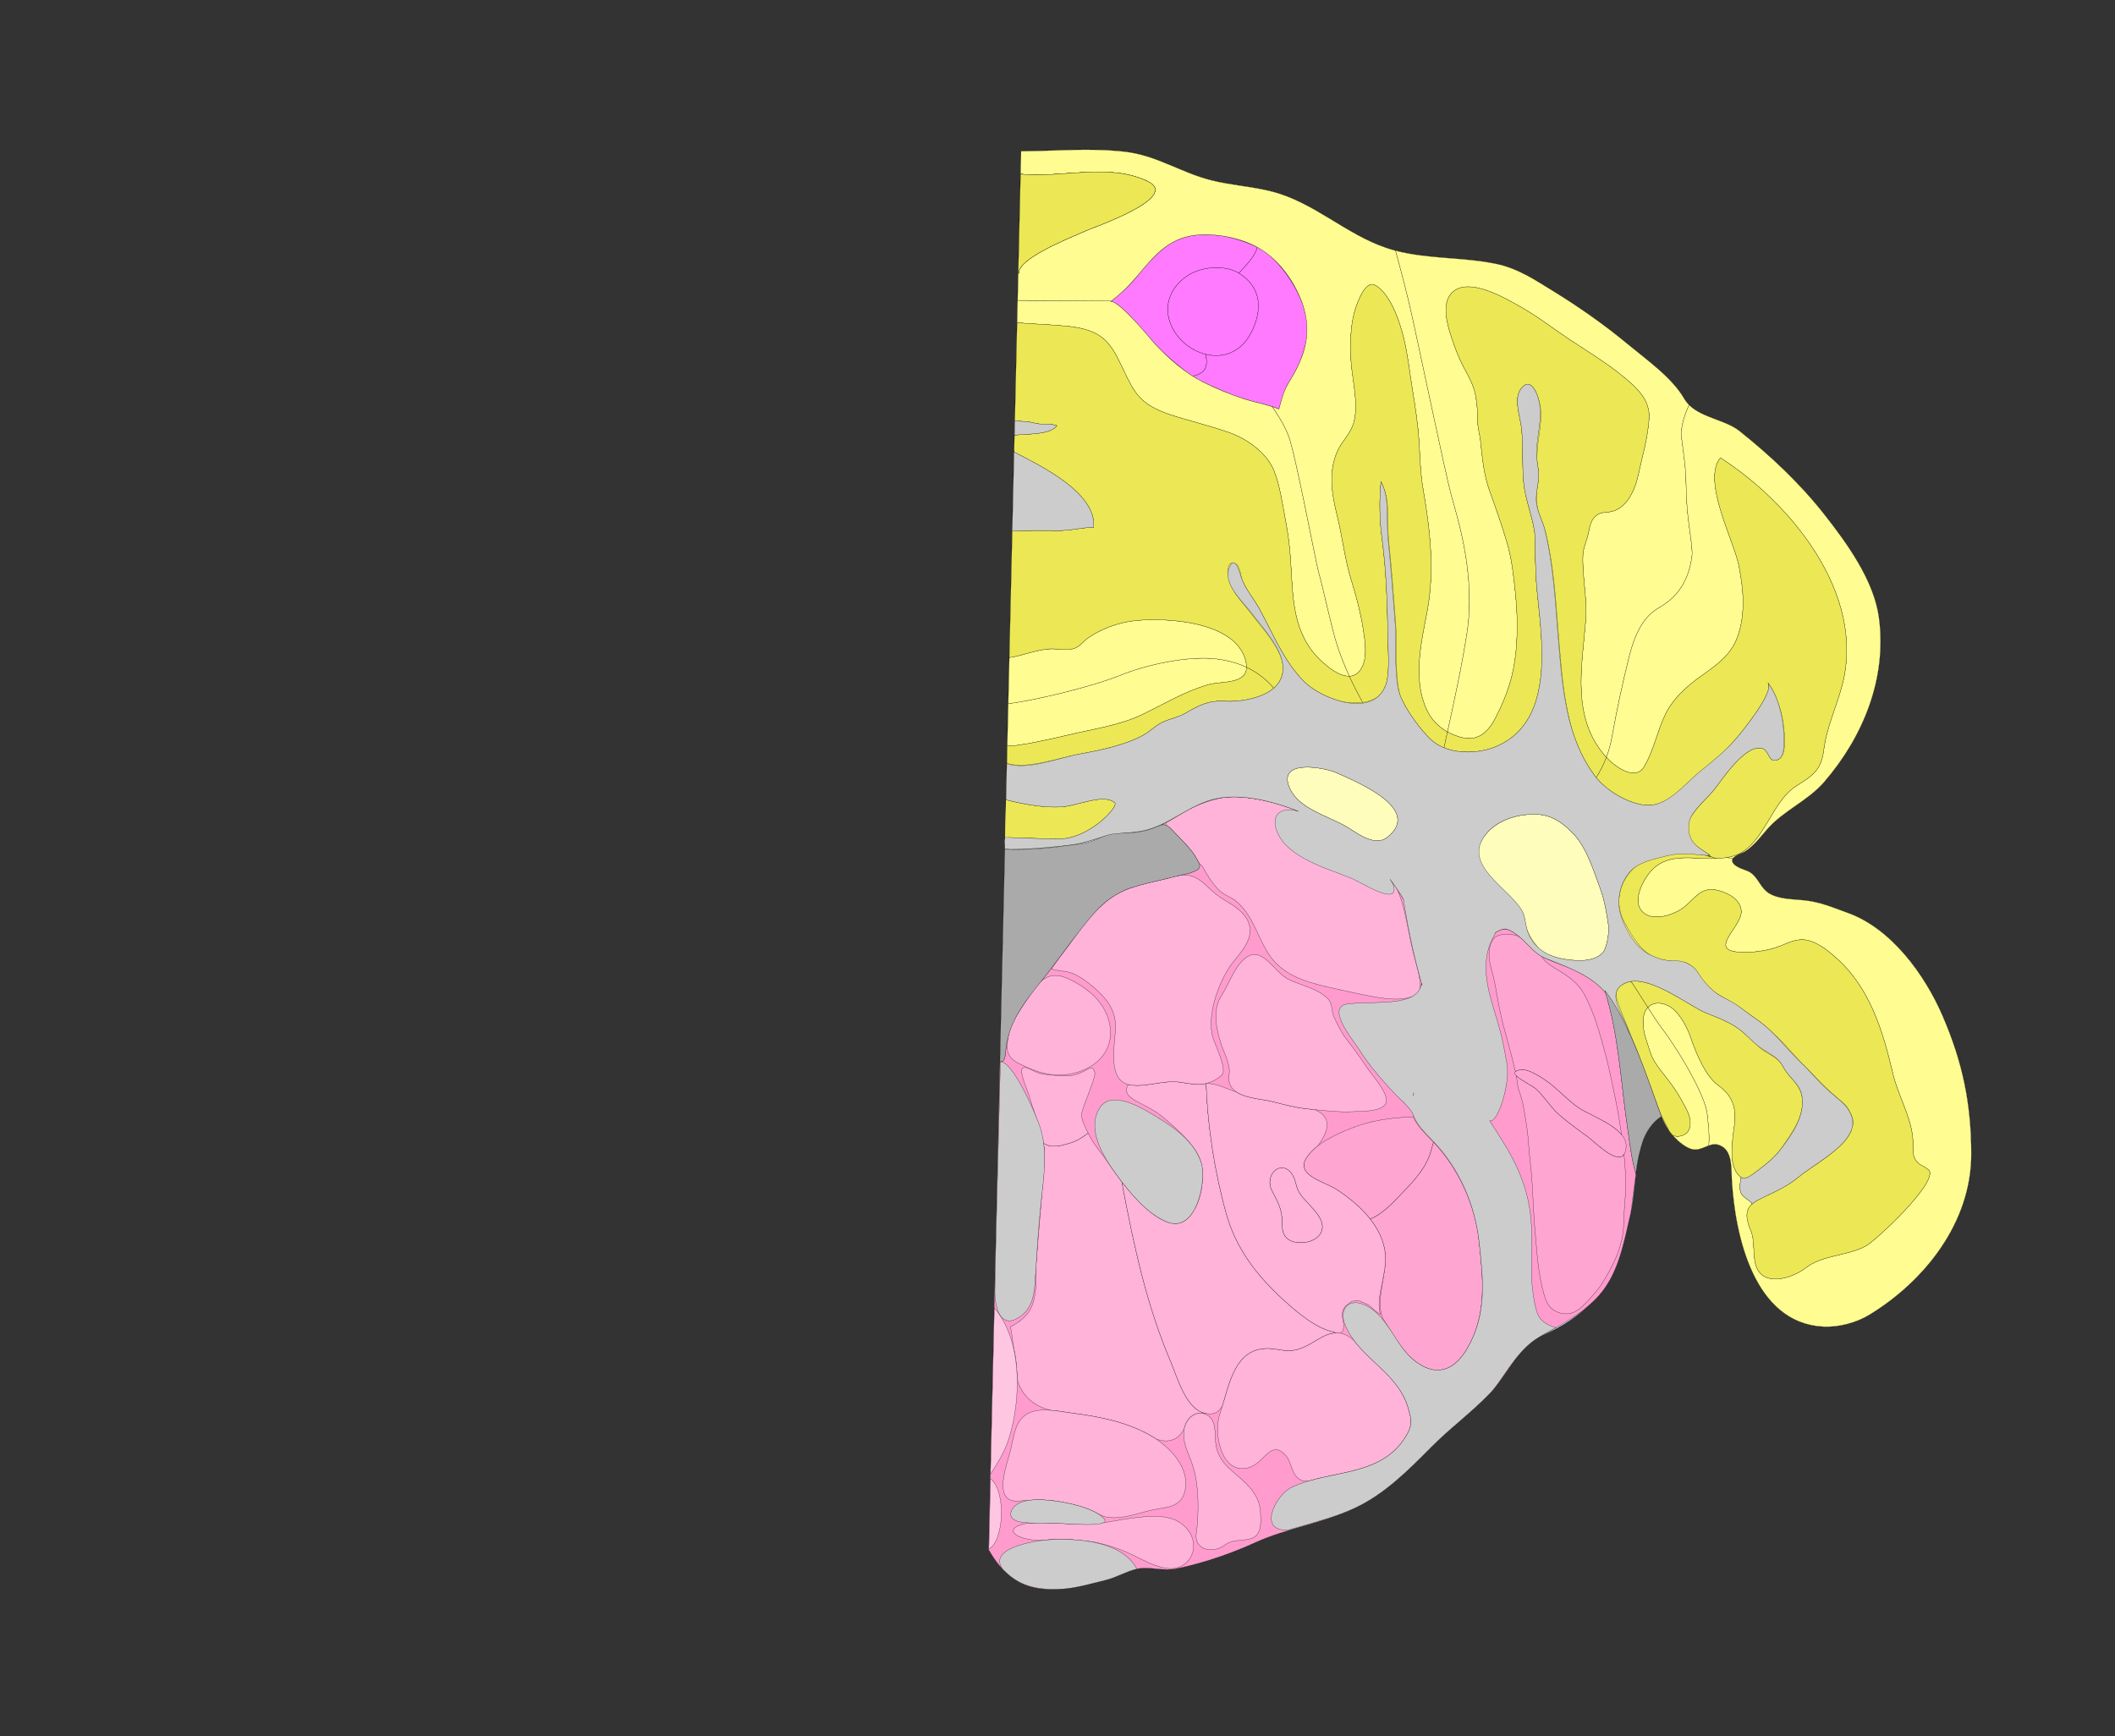 <svg width="9200" height="7552" xmlns="http://www.w3.org/2000/svg">
<rect width="100%" height="100%" fill="#333333" stroke="none"/>
<g transform="scale(1.0)">
<g id="182636141" order="1" parent_id="" graphic_group_label_id="28" graphic_group_label="Atlas - Adult Mouse" sub_image_id="100960172" transform=" scale(1.0, 1.0)"><path id="182636143" parent_id="182636141" order="0" structure_id="8" d="M4300.147,6740.29
			c114.885,208.513,288.436,188.193,511.746,132.432c47.393-11.839,90.684-39.861,137.747-48.807
			c54.561-10.354,109.604,12.056,169.357-0.608c119.292-25.282,233.7-64.536,343.923-114.591
			c134.436-61.052,280.864-79.872,428.086-147.824c130.519-60.239,233.678-164,334.287-265.388
			c85.637-86.299,170.909-146.98,255.527-234.27c70.304-72.523,117.428-204.732,210.875-244.297
			c113.945-48.237,175.401-93.595,247.464-164.651c100.757-99.365,123.695-245.308,154.741-377.39
			c29.425-125.208,7.996-340.51,132.801-418.196c36.16,86.406,107.636,149.15,152.734,143.959
			c42.303-4.872,69.405-39.95,113.255-12.411c43.137,27.087,37.838,100.104,40.364,143.907
			c14.054,243.844,97.033,622.907,397.265,638.823c68.039,3.609,144.725-16.932,202.381-52.192
			c242.638-148.39,443.171-403.567,442.478-700.555c-0.506-219.291-38.336-399.221-124.886-599.374
			c-77.586-179.432-222.904-380.421-413.562-448.663c-69.964-25.039-117.922-47.217-192.496-54.736
			c-45.96-4.636-105.26-4.498-146.319-28.302c-36.983-21.432-45.098-59.321-75.754-86.177
			c-21.134-18.516-55.128-19.581-77.207-39.894c-34.773-32.005,29.549-46.519,47.434-58.143
			c37.956-24.646,64.102-60.148,93.303-93.956c71.571-82.856,177.764-124.463,248.862-206.655
			c169.692-196.154,274.575-451.676,238.887-715.864c-21.841-161.707-138.752-323.022-237.32-448.49
			c-106.849-136.021-234.051-255.259-369.011-363.006c-70.247-56.091-193.288-58.6-241.176-141.53
			c-52.855-91.528-164.532-169.675-245.057-236.431c-102.424-84.917-211.693-161.558-324.997-231.211
			c-80.125-49.257-153.723-98.757-247.793-118.344c-157.009-32.696-323.554-18.088-475.39-68.664
			c-178.318-59.402-316.118-198.871-500.002-246.037c-87.113-22.345-176.876-26.97-263.644-48.892
			c-135.162-34.146-236.98-108.716-378.577-124.6c-151.455-16.987-297.025-2.654-449.094-1.624L4300.147,6740.29z" style="stroke:black;fill:#bfdae3"/><path id="182636165" parent_id="182636141" order="1" structure_id="313" d="M5236.072,1663.426c56.348,28.46,115.346,51.854,175.249,71.653
			c43.232,14.291,103.523,24.53,151.879,44.466c12.535-45.553,20.939-80.414,44.02-117.465
			c35.703-57.306,66.149-122.487,75.502-188.504c7.273-51.346,0.366-102.92-17.591-153.477
			c-37.852-106.563-112.472-205.842-216.432-255.329c-82.345-39.199-214.708-59.675-303.771-29.941
			c-121.098,40.428-175.498,156.207-265.489,236.593c-15.569,13.901-23.279,21.696-47.937,39.921
			c40.896-1.215,180.856,172.173,191.818,183.981C5085.085,1561.872,5154.603,1622.272,5236.072,1663.426z" style="stroke:black;fill:#ff64ff"/><path id="182636166" parent_id="182636141" order="2" structure_id="811" d="M5166.086,1198.431
			c-72.612,47.604-104.094,124.685-77.462,201.968c24.41,70.815,87.697,124.273,156.447,140.982l0,0
			c72.139,17.533,150.293-5.395,195.867-91.217c51.087-96.204,50.146-198.985-51.592-261.997c-0.028-0.018-0.058-0.034-0.085-0.051
			l0,0C5327.717,1150.066,5225.53,1159.454,5166.086,1198.431z" style="stroke:black;fill:#ff7aff"/><path id="182636167" parent_id="182636141" order="3" structure_id="820" d="M5245.404,1543.347l-0.333-1.966
			c-68.75-16.709-132.037-70.167-156.447-140.982c-26.632-77.284,4.85-154.364,77.462-201.968
			c59.444-38.977,161.631-48.364,223.176-10.315c24.768-27.623,72.328-74.066,79.725-112.85
			c-53.17-23.759-114.782-46.882-174.767-51.881c-85.597-7.133-135.105-0.268-194.129,31.211
			c-52.482,27.991-114.761,97.406-150.613,142.736c-19.254,24.343-37.091,43.84-56.626,61.615
			c-17.871,16.261-41.019,37.553-59.176,50.782c6.968,4.547,15.067,6.045,28.446,16.144c19.366,14.617,45.048,39.188,54.687,49.644
			c53.541,58.08,73.247,80.751,106.512,119.808c32.021,37.597,129.741,120.006,164.159,141.116l3.803-0.784
			C5244.006,1622.495,5255.078,1596.546,5245.404,1543.347z" style="stroke:black;fill:#ff7aff"/><path id="182636168" parent_id="182636141" order="4" structure_id="828" d="M5559.475,1147.764
			c-17.121-19.771-47.918-53.476-90.488-72.498c-7.396,38.784-54.957,85.228-79.725,112.85c0.027,0.017,0.057,0.034,0.085,0.051
			c101.737,63.012,102.679,165.793,51.592,261.997c-45.574,85.822-123.729,108.75-195.867,91.217l0.333,1.966
			c9.674,53.199-1.398,79.148-54.122,92.31l-3.803,0.784c48.228,29.579,80.557,42.469,165.012,77.854
			c30.18,12.644,53.089,17.508,89.48,29.76c32.205,8.287,105.195,25.78,121.229,35.491c6.739-24.581,24.33-82.208,36.207-104
			c10.815-19.844,18.677-26.049,44.088-78.218c6.291-12.916,7.481-12.917,16.585-37.658c7.489-20.354,11.55-36.136,16.598-52.97
			C5721.125,1358.478,5613.421,1210.061,5559.475,1147.764z" style="stroke:black;fill:#ff7aff"/><path id="182636144" parent_id="182636141" order="5" structure_id="354" d="M4300.147,6740.29
			c123.362,219.108,288.436,188.193,511.746,132.432c47.393-11.839,90.684-39.861,137.747-48.807
			c54.561-10.354,109.604,12.056,169.357-0.608c119.292-25.282,233.7-64.536,343.923-114.591
			c134.436-61.052,280.864-79.872,428.086-147.824c130.519-60.239,233.678-164,334.287-265.388
			c85.637-86.299,170.909-146.98,255.527-234.27c70.304-72.523,121.591-196.084,210.875-244.297
			c102.396-55.281,175.401-93.595,247.464-164.651c100.757-99.365,123.695-245.308,154.741-377.39l22.313-169.175
			c-19.966-66.741-25.584-126.11-35.93-195.219c-29.978-200.141-37.982-408.299-99.525-602.393
			c-71.362-90.917-165.125-92.591-262.165-141.9c-40.282-20.474-70.5-60.604-104.755-89.761
			c-16.381-13.945-39.829-30.181-60.982-35.141c-19.066-4.47-42.247,12.736-58.244,20.57
			c-43.532,21.299-94.248,64.462-145.434,58.871c-116.254-12.69-189.178-118.061-244.669-210.161
			c-67.642-112.269-153.911-209.534-264.408-282.143c-128.575-84.493-292.882-150.682-447.709-162.041
			c-66.396-4.875-129.815,14.087-190.402,39.477c-30.981,12.983-59.285,31.184-87.873,48.607
			c-14.037,8.559-28.147,17.036-42.756,24.602c-2.573,1.32-9.258,4.412-23.18,10.848c23.372-8.383,35.734,4.209,69.042,39.872
			c32.738,35.068,67.808,67.675,90.931,110.406c7.197,13.299,16.308,26.01,4.897,39.486c-4.434,5.236-24.523,13.474-31.396,15.97
			c-12.734,4.629-26.422,6.015-39.481,9.489c-71.231,18.971-143.78,32.625-214.405,53.924
			c-63.375,19.107-124.233,61.48-166.878,110.993c-69.89,81.133-130.503,166.674-195.305,251.627
			c-87.24,114.363-176.922,202.015-191.482,352.47c-1.23,12.752-2.053,52.354-24.592,40.031L4300.147,6740.29z" style="stroke:black;fill:#ff9bcd"/><path id="182636147" parent_id="182636141" order="6" structure_id="112" d="M6680.956,4736.646
			c-23.684-21.382-144.462-71.556-65.489-83.806c30.951-4.803,85.299,30.586,110.586,48.066
			c50.736,35.088,91.092,83.729,141.95,118.436c52.333,35.693,212.588,86.91,205.314,170.79
			c-9.515,109.808-132.581-20.338-169.094-46.819c-40.92-29.661-85.032-61.518-122.993-94.742
			C6743.87,4815.875,6718.225,4770.307,6680.956,4736.646z" style="stroke:black;fill:#ffa5d2"/><path id="182636146" parent_id="182636141" order="7" structure_id="96" d="M6615.467,4652.841
			c30.951-4.803,85.299,30.586,110.586,48.066c50.736,35.088,91.092,83.729,141.95,118.436
			c39.839,27.172,142.219,63.342,185.623,116.068c-10.079-71.371-23.429-142.635-38.63-212.715
			c-9.688-44.668-18.772-89.466-30.644-133.406c-24.899-92.169-49.438-186.532-96.531-270.389
			c-23.25-41.399-64.368-70.65-104.418-95.381c-17.335-10.704-35.184-20.725-51.342-33.212
			c-15.844-12.245-22.679-27.034-35.131-40.833c-14.615-16.196-35.937-30.976-52.251-46.101
			c-15.836-14.68-33.265-30.507-54.919-35.54c-25.31-5.882-57.857-7.133-81.287,5.805c-17.036,9.417-25.07,31.527-28.722,49.458
			c-9.107,44.717,6.398,84.7,16.723,126.92c11.141,45.565,16.636,93.635,26.666,139.701c5.158,23.692,10.215,47.684,16.389,71.188
			c17.635,67.131,37.395,132.44,52.287,200.33C6595.487,4657.666,6602.977,4654.778,6615.467,4652.841z" style="stroke:black;fill:#ffa5d2"/><path id="182636145" parent_id="182636141" order="8" structure_id="101" d="M6904.224,4943.313
			c-40.92-29.661-85.032-61.518-122.993-94.742c-37.36-32.696-63.006-78.265-100.274-111.925
			c-14.675-13.249-66.626-37.552-85.238-57.038c0.116,0.57,0.241,1.137,0.356,1.708c3.936,19.427,3.64,37.078,9.631,56.269
			c7.09,22.706,15.247,45.106,19.627,68.557c7.033,37.659,14.099,78.117,18.922,116.55c5.045,40.205,5.728,81.194,10.908,120.977
			c1.719,13.197,3.201,26.451,4.501,39.751c8.585,87.855,9.2,177.684,17.284,265.88c8.904,97.139,12.64,189.729,40.279,284.119
			c9.723,33.206,22.859,59.943,56.543,73.473c71.09,28.557,110.039-23.754,153.547-70.789
			c37.289-40.313,65.072-89.824,89.65-138.927c25.387-50.718,45.162-114.865,45.67-172.06c0.513-57.741,8.997-115.887,8.997-174.021
			c0-37.121-2.249-72.417-5.522-108.708c-0.62-6.871-1.28-13.746-1.974-20.624
			C7032.955,5067.525,6935.939,4966.315,6904.224,4943.313z" style="stroke:black;fill:#ffa5d2"/><path id="182636160" parent_id="182636141" order="9" structure_id="45" d="M6111.959,5176.497
			c42.868-44.747,95.037-101.436,114.207-174.225c2.257-8.569,6.278-22.848,9.359-33.681c-1.632-1.717-3.27-3.427-4.918-5.125
			c-36.146-37.228-68.087-68.646-83.444-106.42l-3.438,1.35c-90.775,3.293-178.327,14.729-263.348,48.344
			c-66.614,26.345-161.066,68.059-199.699,132.888c-43.987,73.812,83.822,102.444,130.327,132.637
			c52.973,34.389,108.005,78.247,149.211,130.659l4.693-2.316C6020.086,5277.718,6072.446,5217.751,6111.959,5176.497z" style="stroke:black;fill:#ffa5d2"/><path id="182636161" parent_id="182636141" order="10" structure_id="69" d="M6433.481,5397.321
			c-17.004-156.422-88.347-313.38-197.956-428.729c-3.081,10.833-7.103,25.111-9.359,33.681
			c-19.17,72.789-71.339,129.478-114.207,174.225c-39.513,41.254-91.873,101.221-147.05,124.11l-4.693,2.316
			c42.649,54.247,70.487,117.659,65.859,189.247c-5.423,83.752-40.598,176.243-10.788,242.12
			c26.595,43.03,76.892,134.554,133.349,181.041c96.935,79.825,177.109,46.665,233.212-48.919
			C6468.924,5718.031,6451.139,5559.839,6433.481,5397.321z" style="stroke:black;fill:#ffa5d2"/><path id="182636148" parent_id="182636141" order="11" structure_id="661" d="M5728.487,6432.525c-27.379,6.279-45.646,18.101-73.179,3.41
			c-39.367-21-34.945-74.054-61.424-103.625c-68.226-76.219-90.808,33.02-163.915,52.234
			c-118.698,31.212-151.783-150.815-124.356-232.259c43.666-129.557,62.257-315.559,248.541-282.91
			c62.675,10.981,89.169,6.424,142.611-22.313c33.534-18.042,67.639-44.896,106.638-48.653c40.79-3.927,73.195,15.685,97.634,46.215
			c75.843,92.673,188.897,153.775,225.53,283.075c11.427,40.461,18.303,66.54-2.681,105.518
			C6039.577,6389.89,5877.303,6395.868,5728.487,6432.525z" style="stroke:black;fill:#ffb3d9"/><path id="182636156" parent_id="182636141" order="12" structure_id="1048" d="M5227.323,6142.907
			c-73.024-28.704-108.041-156.992-134.293-218.559c-104.583-245.283-158.824-497.708-208.939-759.729l0.197-0.146
			c-1.177-5.933-2.222-14.921-3.082-21.807c-1.053-1.626-2.43-3.195-3.635-4.687s-39.994-53.449-61.071-85.479
			c-23.195-35.25-51.869-65.567-72.915-103.966c-3.646-6.653-7.073-13.178-10.325-19.59c-24.5,17.729-47.85,34.417-81.481,44.179
			c-37.177,10.789-80.484,22.876-113.021-1.057c4.048,22.253,6.116,44.105,5.047,64.961
			c-4.922,96.068-24.781,294.659-36.937,467.613c2.642,150.544-6.81,211.853-111.268,266.746l6,36.603
			c8.575,74.996,20.856,85.388,23.131,190.798l-0.009,0.001c18.181,70.402,69.74,116.575,144.537,135.614l0.002-0.003
			c35.095,2.506,70.822,9.421,99.81,13.171c114.054,14.758,237.986,39.237,340.188,99.433c6.731,3.965,13.551,8.262,20.378,12.867
			v0.009c58.63,20.004,97.981-0.334,121.146-43.708h-0.001c1.306-6.716,3.257-13.391,5.964-19.998
			c14.51-35.438,50.416-59.013,85.412-45.09l0.946-3.556C5238.143,6146.396,5232.89,6144.865,5227.323,6142.907z" style="stroke:black;fill:#ffb3d9"/><path id="182636162" parent_id="182636141" order="13" structure_id="136" d="M5246.685,4712.928
			c-32.767,7.351-66.498,2.141-108.519-4.762c-74.981-12.309-144.392,20.492-216.084,12.12c-5.308-0.62-10.261-1.58-14.883-2.852
			h0.004c-34.855,65.707,69.515,74.587,148.367,139.604c51.192,42.051,117.254,100.212,150.93,157.461
			c12.317,20.939,20.749,44.936,23.5,71.5c6.181,59.706-9.476,126.453-25.5,158.5c-31.909,63.818-82.5,132-220.5,11
			c-35.191-30.855-62-62.5-100.023-109.218c-0.079-0.098-2.737-3.65-2.737-3.65s1.621,13.264,2.852,21.987
			c50.115,262.021,104.356,514.446,208.939,759.729c26.252,61.566,61.269,189.854,134.293,218.559
			c48.98,17.232,73.704,1.322,89.859-27.586l-0.007-0.003c36.942-124.956,67.828-275.588,236.979-245.942
			c62.675,10.981,89.169,6.424,142.611-22.313c33.534-18.042,67.639-44.896,106.638-48.653c2.348-0.226,4.668-0.374,6.96-0.446
			l-12.14-4.986c-76.215-16.209-156.698-85.693-213.743-137.334c-116.714-105.66-207.576-224.783-249.545-374.049
			c-50.852-180.882-82.146-380.944-88.271-568.765L5246.685,4712.928z" style="stroke:black;fill:#ffb3d9"/><path id="182636164" parent_id="182636141" order="14" structure_id="106" d="M5524.231,5132.337
			c7.179-50.159,65.337-79.851,100.261-18.334c11.466,20.189,13.201,45.74,23.678,66.759
			c26.8,53.773,133.192,116.184,96.567,184.258c-23.116,42.966-107.123,53.833-143.915,23.835
			c-31.481-25.665-21.839-66.659-25.624-100.918c-4.274-38.64-24.657-74.12-42.242-107.975
			C5524.408,5163.513,5522.13,5147.047,5524.231,5132.337z" style="stroke:black;fill:#ffb3d9"/><path id="182636155" parent_id="182636141" order="15" structure_id="307" d="M4392.319,6321.466
			c-22.063,75.737-68.614,214.817,38.111,208.034c15.017-0.954,36.164-3.861,49.772-4.344c47.298-1.676,77.67-2.019,127.569,6.629
			c49.534,8.581,100.024,20.228,142.051,39.206c25.216,11.388,41.364,24.754,68.71,28.887
			c73.342,11.084,150.594-26.765,223.752-37.431c59.98-8.734,108.698-20.89,115.235-98.271
			c7.809-92.424-75.361-174.236-148.259-217.173c-102.202-60.195-226.135-84.675-340.188-99.433
			c-54.719-7.079-133.448-25.437-186.623-4.123C4408.984,6172.889,4411.24,6256.49,4392.319,6321.466z" style="stroke:black;fill:#ffb3d9"/><path id="182636163" parent_id="182636141" order="16" structure_id="852" d="M5934.5,5667.859l19.066,9.185
			c11,7,26.22,26.263,50.54,39.629c-18.865-65.588,16.546-140.75,21.969-224.502c9.1-140.755-107.271-249.926-215.07-319.906
			c-46.505-30.192-174.314-58.825-130.327-132.637c12.361-20.744,30.438-39.121,51.49-55.386l0.005,0.005
			c70.943-94.062,37.367-137.597-16.86-158.56l-0.079,0.727c-10.942-1.189-21.979-2.425-33.094-3.668
			c-49.181-5.507-98.062-18.32-145.809-30.692c-42.636-11.05-112.914-13.232-156.023-40.946l0.004-0.008
			c-49.253-16.625-87.388-38.543-133.646-38.271c6.124,187.82,37.419,387.883,88.271,568.765
			c41.969,149.266,132.831,268.389,249.545,374.049c57.045,51.641,137.528,121.125,213.743,137.334
			c4.357,1.154,8.398,2.858,12.145,5.038l-0.005-0.052c25.896,2.539,31.836-2.983,34.137-26.576
			c2.765-28.35-21-59.246,11.114-92.887l24.886-18C5908.5,5655.5,5908.5,5655.5,5934.5,5667.859z M5744.737,5365.02
			c-23.116,42.966-107.123,53.833-143.915,23.835c-31.481-25.665-21.839-66.659-25.624-100.918
			c-4.274-38.64-24.657-74.12-42.242-107.975c-8.548-16.449-10.826-32.915-8.725-47.625c7.179-50.159,65.337-79.851,100.261-18.334
			c11.466,20.189,13.201,45.74,23.678,66.759C5674.97,5234.535,5781.362,5296.945,5744.737,5365.02z" style="stroke:black;fill:#ffb3d9"/><path id="182636157" parent_id="182636141" order="17" structure_id="970" d="M4651.778,4973.123
			c33.632-9.762,56.981-26.45,81.481-44.179c-11.487-22.654-30.377-60.587-28.653-81.431
			c2.669-32.272,62.982-158.388,57.552-182.014c-12.1-52.641-41.608,14.776-123.608,14.776c-17.617,0-73.701-3.175-105.856-8.776
			c-33.799-5.888-67.512-36.09-83.193-26.054c-19.592,12.538,19.539,93.923,28.598,126.097
			c16.597,58.946,48.133,131.657,60.66,200.523C4571.294,4995.999,4614.602,4983.912,4651.778,4973.123z" style="stroke:black;fill:#ffb3d9"/><path id="182636158" parent_id="182636141" order="18" structure_id="978" d="M5320.97,6725.317
			c10.065-6.753,20.017-13.383,30.054-17.236c30.689-11.754,71.755-5.141,100.219-19.261
			c38.521-19.109,33.425-74.207,31.625-110.699c-2.934-59.771-36.684-102.086-79.312-140.559
			c-52.144-47.05-99.963-76.563-113.862-148.922c-8.244-42.969,5.724-102.334-33.986-130.173
			c-38.849-27.234-82.564-2.339-98.96,37.705c-21.198,51.753,3.919,107.576,23.039,155.602
			c33.835,84.991,34.596,185.978,28.952,275.757c-2.279,36.244-18.598,75.055,16.634,101.089
			C5251.943,6748.262,5294.671,6742.931,5320.97,6725.317z" style="stroke:black;fill:#ffb3d9"/><path id="182636159" parent_id="182636141" order="19" structure_id="169" d="M4579.875,4675.148
			c-51.229-5.005-100.099-25.318-146.44-48.225c-56.13-27.757-57.847-62.479-47.007-120.055
			c10.529-55.896,46.87-108.342,77.675-154.162c51.671-76.813,88.486-140.888,187.982-92.986
			c81.618,39.278,162.057,104.793,176.367,205.13C4849.776,4614.393,4699.131,4686.805,4579.875,4675.148z" style="stroke:black;fill:#ffb3d9"/><path id="182636153" parent_id="182636141" order="20" structure_id="1069" d="M4958.083,6779.294
			c-27.783-13.746-55.309-27.948-83.478-38.147c-46.817-16.948-93.07-31.759-142.69-37.264
			c-65.727-7.292-120.721-13.093-191.188-4.438c-31.262,3.84-93.579-3.589-120.528-23.121
			c-41.211-29.87,27.968-48.456,52.923-50.533c74.609-6.212,163.647,4.165,238.33,4.146c86.976-0.018,148.595-19.485,234.939-29.195
			c78.283-8.797,171.468-14.163,223.369,57.794c54.967,76.168,1.021,174.005-89.086,163.817
			C5037.606,6817.479,4997.59,6798.842,4958.083,6779.294z" style="stroke:black;fill:#ffb3d9"/><path id="182636150" parent_id="182636141" order="21" structure_id="209" d="M5844.797,4503.549
			c34.968,46.556,65.32,86.285,94.024,129.708c26.632,40.286,75.343,91.36,89.674,137.921c20.614,67.018-98.128,62.35-148.434,64.48
			c-60.042,2.543-127.425-5.024-197.922-12.912c-49.181-5.507-98.062-18.32-145.809-30.692
			c-51.097-13.243-141.896-13.749-178.051-60.732c-22.311-29.01-7.376-54.252-11.474-84.767
			c-4.942-36.652-24.484-71.991-35.624-107.161c-21.643-68.288-38.365-147.616,3.706-211.28
			c33.771-51.117,58.854-137.47,115.191-168.887c64.94-36.219,115.153,70.501,173.651,100.304
			c48.957,24.94,118.051,37.266,164.544,77.282c32.982,28.39,18.876,53.289,35.351,89.54
			C5810.054,4440.478,5835.519,4491.197,5844.797,4503.549z" style="stroke:black;fill:#ffb3d9"/><path id="182636152" parent_id="182636141" order="22" structure_id="202" d="M4821.697,4363.738
			c-24.174-37.437-78.515-84.084-115.773-108.154c-27.766-17.937-50.405-27.905-83.15-31.169
			c-15.39-1.533-32.782-5.474-48.006-8.596c0.627-5.678,4.817-9.473,8.006-14.164c28.476-42.044,61.162-80.291,89.985-122.188
			c42.718-62.084,89.735-119.716,149.182-165.896c71.154-55.29,161.386-70.011,245.74-90.047
			c38.729-9.194,78.517-24.825,117.537-11.938c44.58,14.712,70.733,52.115,106.474,79.924c39.649,30.86,88.345,48.98,120.712,89.45
			c56.813,71.021,7.742,136.149-40.315,193.681c-66.196,79.239-125.585,237.037-96.055,338.945
			c7.518,25.954,64.422,141.339,38.881,163.149c-58.727,49.877-105.983,43.054-176.748,31.43
			c-74.981-12.309-144.392,20.492-216.084,12.12c-75.187-8.789-79.384-85.761-77.018-149.975
			C4848.166,4486.094,4869.159,4437.263,4821.697,4363.738z" style="stroke:black;fill:#ffb3d9"/><path id="182636151" parent_id="182636141" order="23" structure_id="217" d="M5073.656,3590.361
			c10.663,4.674,19.726,14.483,28.482,23.824c37.719,40.244,79.243,76.537,106.016,126.032c2.306,4.258,4.805,8.459,6.765,12.639
			l16.214,17.026c19.063,34.571,40.423,70.073,67.895,98.904c25.785,27.068,52.53,30.255,78.842,52.136
			c82.844,68.9,96.208,181.983,162.588,258.135c67.987,77.999,172.579,100.189,269.432,121.937
			c79.499,17.848,148.387,33.684,211.916,41.726c40.599,5.122,102.398,7.915,140.653-18.292
			c29.223-20.016,10.021-87.444-7.756-153.278c-13.26-49.106-22.628-98.311-27.274-121.005
			c-18.126-88.471-33.602-176.531-90.074-248.732c-53.609-68.543-124.9-125.421-197.244-172.957
			c-128.583-84.501-292.89-150.69-447.717-162.049c-66.396-4.875-129.815,14.087-190.402,39.477
			c-30.981,12.983-59.285,31.184-87.873,48.607c-14.037,8.559-28.147,17.036-42.756,24.602L5073.656,3590.361z" style="stroke:black;fill:#ffb3d9"/><path id="182636149" parent_id="182636141" order="24" structure_id="206" d="M4325.174,5689.826
			c121.18,138.735,118.558,393.765,62.909,569.229c-17.789,56.06-48.022,105.365-79.682,153.111L4325.174,5689.826z" style="stroke:black;fill:#ffc6e2"/><path id="182636154" parent_id="182636141" order="25" structure_id="230" d="M4308.512,6432.07
			c70.176,53.902,57.357,276.132-7.084,305.135L4308.512,6432.07z" style="stroke:black;fill:#ffc6e2"/><path id="182636169" parent_id="182636141" order="26" structure_id="512" d="M4372.076,3642.499c-4.803,22.972,0.162,24.612-1.175,50.571
			c42.273,7.401,237.559-9.995,296.513-18.959c51.448-7.828,89.324-23.338,136.793-36.135
			c50.963-13.744,112.869-13.848,165.226-23.719c110.423-20.835,202.545-112.444,312.241-138.446
			c169.073-40.068,411.476,56.071,558.429,152.635c110.497,72.609,196.767,169.875,264.408,282.143
			c55.491,92.101,128.415,197.471,244.669,210.161c51.186,5.591,101.901-37.572,145.434-58.871
			c15.997-7.834,39.178-25.04,58.244-20.57c21.153,4.96,44.358,23.271,60.741,37.215c34.255,29.157,63.176,70.575,105.005,87.687
			c148.727,60.826,248.767,90.545,320.279,236.422c16.128,32.891,35.471,63.191,49.974,96.09c-0.19-1.079-0.411-2.175-0.654-3.282
			c31.623,69.312,58.994,140.479,85.131,212.004c12.02,32.842,23.64,65.825,35.35,98.772
			c14.575,41.006,29.781,82.969,55.872,118.296c21.798,29.504,74.918,80.767,114.883,76.147
			c42.303-4.872,69.405-39.95,113.255-12.411c43.137,27.087,37.838,100.104,40.364,143.907
			c14.054,243.844,97.033,622.907,397.265,638.823c68.039,3.609,144.725-16.932,202.381-52.192
			c242.638-148.39,443.171-403.567,442.478-700.555c-0.506-219.291-38.336-399.221-124.886-599.374
			c-77.586-179.432-222.904-380.421-413.562-448.663c-69.964-25.039-117.922-47.217-192.496-54.736
			c-45.96-4.636-105.26-4.498-146.319-28.302c-36.983-21.432-45.098-59.321-75.754-86.177
			c-21.134-18.516-55.128-19.581-77.207-39.894c-34.773-32.005,29.549-46.519,47.434-58.143
			c37.956-24.646,64.102-60.148,93.303-93.956c71.571-82.856,177.764-124.463,248.862-206.655
			c169.692-196.154,274.575-451.676,238.887-715.864c-21.841-161.707-138.752-323.022-237.32-448.49
			c-106.849-136.021-234.051-255.259-369.011-363.006c-70.247-56.091-193.288-58.6-241.176-141.53
			c-52.855-91.528-164.532-169.675-245.057-236.431c-102.424-84.917-211.693-161.558-324.997-231.211
			c-80.125-49.257-153.723-98.757-247.793-118.344c-157.009-32.696-323.554-18.088-475.39-68.664
			c-178.318-59.402-316.118-198.871-500.002-246.037c-87.113-22.345-176.876-26.97-263.644-48.892
			c-135.162-34.146-236.98-108.716-378.577-124.6c-151.455-16.987-297.025-2.654-449.094-1.624l-61.826,2662.727 M4375.869,3479.122
			l-3.695,159.211 M4379.532,3321.332c-0.694,40.755-3.137,135.19-3.658,157.49 M5620.776,1674.741
			c-24.763,39.088-23.75,82.163-37.193,130.227c-51.89-21.061-116.599-31.891-162.989-46.99
			c-64.279-20.917-127.609-45.627-188.08-75.684c-87.44-43.467-162.055-107.241-228.354-177.498
			c-11.771-12.464-162.034-195.5-205.91-194.246c26.454-19.213,34.719-27.449,51.419-42.109
			c96.533-84.791,154.86-206.957,284.787-249.572c95.562-31.337,237.597-9.678,325.97,31.721
			c111.567,52.272,181.691,150.793,222.354,263.269C5726.864,1435.829,5688.834,1567.246,5620.776,1674.741z" style="stroke:black;fill:#f0f080"/><path id="182636174" parent_id="182636141" order="27" structure_id="10710" d="M4644.948,3197.621
			c104.818-25.351,225.338-41.973,323.015-88.893c94.229-45.25,185.729-101.081,287.625-130.388
			c56.478-16.24,165.957-0.373,166.96-75.936c-35.806-16.842-78.566-29.794-130.159-36.182
			c-123.397-15.279-307.93,25.947-414.041,69.007c-142.095,57.662-408.136,117.069-492.757,125.186l-4.198,180.825
			C4389.638,3258.188,4628.237,3201.666,4644.948,3197.621z" style="stroke:black;fill:#fffc91"/><path id="182636172" parent_id="182636141" order="28" structure_id="10708" d="M4375.874,3478.822
			c73.232,18.522,157.774,34.469,233.989,31.454c77.753-3.075,190.254-62.026,240.031-17.81
			c15.574,13.829-96.228,141.919-223.555,155.823c-35.103,3.832-254.058-6.768-254.264-5.79" style="stroke:black;fill:#ece754"/><path id="182636173" parent_id="182636141" order="29" structure_id="10708" d="M5540.21,2994.056
			c-3.092-5.755-6.715-10.384-10.797-13.822c-26.899-28.58-61.232-56.365-106.865-77.83c-1.003,75.563-110.482,59.696-166.96,75.936
			c-101.896,29.307-193.396,85.138-287.625,130.388c-97.677,46.92-218.196,63.542-323.015,88.893
			c-16.711,4.045-255.311,60.567-263.556,43.619l-1.837,79.125c85.397,27.931,228.574-24.314,312.514-39.634
			c90.161-16.449,200.153-38.164,281.1-82.83c30.689-16.93,52.894-42.275,86.618-57.572c31.449-14.281,66.002-19.974,96.101-37.657
			c56.475-33.18,98.368-54.548,161.588-52.918c4.356,0.063,8.806,0.229,13.375,0.518c2.449,0.155,4.957,0.288,7.507,0.403
			C5400.798,3052.431,5490.181,3036.748,5540.21,2994.056z" style="stroke:black;fill:#ece754"/><path id="182636175" parent_id="182636141" order="30" structure_id="10713" d="M4815.271,1488.057
			c34.24,37.448,53.766,84.409,75.47,129.512c17.728,36.848,38.219,80.158,66.474,110.271
			c47.929,51.071,118.5,72.512,183.743,91.813c67.772,20.047,136.253,37.929,203.063,61.03
			c78.461,27.138,166.688,88.458,197.902,167.753c25.595,65.005,34.972,137.15,48.153,205.509
			c9.22,47.807,16.512,96.066,20.901,144.567c13.499,149.047,0.434,306.734,96.187,432.875
			c26.718,35.199,103.032,112.021,162.521,110.118c-18.273-39.884-36.774-84.977-52.241-132.287
			c-26.697-81.662-57.006-234.023-81.008-318.032c-12.581-44.035-102.011-522.052-132.014-597.06
			c-20.452-51.129-52.052-99.462-70.102-125.059c-41.935-13.526-88.043-22.435-123-33.99
			c-59.903-19.799-118.901-43.193-175.249-71.653c-81.47-41.153-150.987-101.554-212.752-168.102
			c-10.962-11.808-150.923-185.197-191.818-183.981c0.74-0.548,1.464-1.084,2.174-1.613l-16.992-0.58l-390.368-2.683l-2.258,97.251
			c72.125,6.277,144.654,7.905,216.713,15.052C4703.83,1425.026,4770.692,1439.31,4815.271,1488.057z" style="stroke:black;fill:#fffc91"/><path id="182636176" parent_id="182636141" order="31" structure_id="10713" d="M5292.389,2866.223
			c51.593,6.388,94.354,19.34,130.159,36.182c0.102-7.696-0.914-16.335-3.233-26.059
			c-41.975-175.969-350.372-191.171-485.352-176.366c-67.89,7.446-145.421,35.47-201.509,75.166
			c-21.858,15.464-34.334,36.771-60.541,45.771c-31.848,10.938-67.287,0.542-99.993,1.515
			c-59.418,1.773-121.935,29.081-181.644,38.015l-0.036-0.241l-4.649,200.211c84.621-8.117,350.662-67.523,492.757-125.186
			C4984.459,2892.169,5168.991,2850.944,5292.389,2866.223z" style="stroke:black;fill:#fffc91"/><path id="182636177" parent_id="182636141" order="32" structure_id="10711" d="M5869.686,2941.505
			c-59.488,1.903-135.803-74.918-162.521-110.118c-95.753-126.141-82.688-283.828-96.187-432.875
			c-4.39-48.501-11.682-96.761-20.901-144.567c-13.182-68.359-22.559-140.504-48.153-205.509
			c-31.215-79.295-119.441-140.616-197.902-167.753c-66.811-23.101-135.291-40.982-203.063-61.03
			c-65.243-19.301-135.814-40.742-183.743-91.813c-28.255-30.113-48.746-73.423-66.474-110.271
			c-21.704-45.103-41.229-92.064-75.47-129.512c-44.579-48.747-111.441-63.03-174.501-69.287
			c-72.059-7.146-144.588-8.775-216.713-15.052l-9.893,426.089l1.185-0.114c30.751,4.657,56.007,2.467,85.33,10.753
			c31.716,8.963,65.326-0.508,96.754,10.952c-28.43,41.723-137.472,35.28-182.889,41.315l-1.836-0.195l-1.541,66.362
			c0.658,4.478,1.023,7.28,1.022,8.001c111.878,58.233,358.087,175.569,345.169,326.826
			c-53.429,0.801-104.252,15.602-159.394,14.233c-15.658-0.386-194.818-1.863-194.95,3.881l-0.047,0.194l-12.728,548.189
			l0.036,0.241c59.709-8.934,122.226-36.242,181.644-38.015c32.706-0.973,68.146,9.423,99.993-1.515
			c26.207-8.999,38.683-30.307,60.541-45.771c56.088-39.695,133.619-67.719,201.509-75.166
			c134.979-14.806,443.377,0.397,485.352,176.366c2.319,9.724,3.335,18.363,3.233,26.059c45.633,21.465,79.966,49.25,106.865,77.83
			c4.082,3.438,7.705,8.067,10.797,13.822c7.089-6.049,13.397-12.633,18.717-19.794c25.585-34.447,26.644-72.716,14.736-111.146
			c-25.446-71.227-92.551-142.094-127.78-189.311c-41.604-55.761-105.322-112.107-104.028-188.447
			c0.339-19.904,3.193-40.301,26.806-35.111c24.365,5.354,27.029,45.708,32.521,66.517c18.506,48.855,53.91,89.06,78.612,134.592
			c58.813,108.404,103.921,223.617,192.48,313.164c33.96,34.337,100.201,71.85,167.224,87.874
			c30.072,5.77,60.459,7.433,88.428,3.318C5912.37,3028.14,5891.188,2988.438,5869.686,2941.505z" style="stroke:black;fill:#ece754"/><path id="182636185" parent_id="182636141" order="33" structure_id="10722" d="M4833.676,1309.729
			c22.951-17.084,30.661-24.824,45.763-38.308c89.991-80.386,144.392-196.165,265.489-236.593
			c89.063-29.733,221.427-9.258,303.771,29.941c103.96,49.487,178.58,148.766,216.432,255.329
			c12.186,34.306,20.276,78.145,20.242,113.207c-0.082,83.042-33.524,157.141-78.153,228.773
			c-23.08,37.051-31.484,71.912-44.02,117.465c-9.256-3.816-18.951-7.275-28.879-10.477c18.05,25.596,49.649,73.929,70.102,125.059
			c30.003,75.008,119.433,553.024,132.014,597.06c24.002,84.008,54.311,236.37,81.008,318.032
			c15.467,47.31,33.968,92.403,52.241,132.287c22.105-0.707,41.89-12.28,55.94-40.906c24.032-48.968,11.479-118.384,3.31-169.569
			c-11.202-70.179-29.655-139.208-50.723-207.002c-28.233-90.825-38.531-187.858-61.408-280.334
			c-23.078-93.306-39.916-190.071,1.113-281.201c19.233-42.727,56.486-75.523,69.946-121.138
			c24.816-84.101-6.312-188.751-11.302-274.732c-5.347-92.108-1.664-188.456,38.879-273.127
			c9.738-20.329,25.901-52.458,51.01-56.758c12.788-2.188,36.791,18.143,44.615,26.607c48.73,52.751,77.138,136.578,94.192,204.753
			c18.706,74.709,26.3,151.657,38.734,227.52c12.013,73.295,23.433,146.833,28.288,221.008
			c4.632,70.738,5.696,139.98,17.822,210.235c30.435,177.041,51.537,354.25,17.78,532.188
			c-26.136,137.781-64.125,295.613-1.434,429.562c15.824,33.813,40.985,62.702,71.741,83.971
			c5.379,3.721,11.521,7.478,18.185,11.121c25.751-117.864,61.12-276.38,85.125-431.49c39.004-252.025-42.005-501.05-69.007-600.06
			c-27.002-99.009-153.016-708.071-183.019-834.083c-20.612-86.572-45.473-178.807-59.016-228.063
			c-12.678-3.342-25.271-7.053-37.763-11.214c-178.318-59.402-316.118-198.871-500.002-246.037
			c-87.113-22.345-176.876-26.97-263.644-48.892c-135.162-34.146-236.98-108.716-378.577-124.6
			c-151.455-16.987-297.025-2.654-449.094-1.624l-2.458,105.889l1.351-6.112c176.537,18.346,383.244-50.473,552.892,31.964
			c141.87,68.946-231.961,197.667-269.772,214.262c-83.213,36.52-295.902,121.252-292.421,186.157l-1.869-3.358l-2.787,120.026
			l390.368,2.683L4833.676,1309.729z" style="stroke:black;fill:#fffc91"/><path id="182636183" parent_id="182636141" order="34" structure_id="10720" d="M4430.972,1189.799
			c-3.481-64.905,209.208-149.637,292.421-186.157c37.812-16.595,411.643-145.316,269.772-214.262
			c-169.647-82.437-376.354-13.619-552.892-31.964L4430.972,1189.799z" style="stroke:black;fill:#ece754"/><path id="182636184" parent_id="182636141" order="35" structure_id="10720" d="M6220.499,3213.811
			c17.309,16.892,38.13,29.726,60.999,38.941c4.394-20.911,9.419-44.065,14.878-69.049c-6.663-3.643-12.806-7.4-18.185-11.121
			c-30.756-21.27-55.917-50.159-71.741-83.971c-62.691-133.949-24.702-291.781,1.434-429.562
			c33.757-177.938,12.654-355.147-17.78-532.188c-12.126-70.255-13.19-139.497-17.822-210.235
			c-4.855-74.175-16.275-147.712-28.288-221.008c-12.435-75.863-20.028-152.811-38.734-227.52
			c-17.055-68.175-45.462-152.001-94.192-204.753c-7.824-8.465-31.827-28.795-44.615-26.607
			c-25.108,4.301-41.271,36.429-51.01,56.758c-40.543,84.672-44.226,181.019-38.879,273.127
			c4.99,85.981,36.118,190.631,11.302,274.732c-13.46,45.615-50.713,78.411-69.946,121.138
			c-41.029,91.13-24.191,187.895-1.113,281.201c22.877,92.477,33.175,189.509,61.408,280.334
			c21.067,67.794,39.521,136.823,50.723,207.002c8.17,51.185,20.723,120.602-3.31,169.569
			c-14.051,28.626-33.835,40.199-55.94,40.906c21.503,46.933,42.685,86.635,58.24,114.207c24.398-3.589,46.952-11.582,65.854-25.077
			c14.436-12.452,26.198-29.248,34.256-51.205c17.39-47.422,10.333-139.585,9.457-191.161
			c-2.54-146.649-6.234-303.386-26.326-448.666c-10.771-77.835-11.744-165.387-4.164-243.89
			c6.23,10.487,11.057,21.981,14.803,34.192c23.721,65.946,11.704,156.157,18.71,221.552
			c12.737,118.806,20.821,238.028,30.261,357.115c3.826,48.281,2.836,97.086,3.055,145.811
			c0.229,50.803,1.773,101.52,11.465,151.456c0.935,4.818,2.23,9.851,3.831,15.052
			C6112.292,3085.664,6178.161,3172.506,6220.499,3213.811z" style="stroke:black;fill:#ece754"/><path id="182636186" parent_id="182636141" order="36" structure_id="10720" d="M4723.393,1003.642
			c37.812-16.595,411.643-145.316,269.772-214.262c-169.647-82.437-376.354-13.619-552.892-31.964l-1.351,6.112l-9.82,422.913
			l1.869,3.358C4427.491,1124.894,4640.18,1040.162,4723.393,1003.642z" style="stroke:black;fill:#ece754"/><path id="182636187" parent_id="182636141" order="37" structure_id="10674" d="M6312.494,2152.153
			c27.002,99.01,108.011,348.035,69.007,600.06c-24.005,155.11-59.374,313.626-85.125,431.49
			c29.396,16.073,68.981,29.909,98.43,28.423c55.769-2.824,88.026-45.742,111.58-91.316c49.502-95.82,78.367-182.823,88.273-290.595
			c7.589-83.188,5.864-167.02-2.748-250.061c-7.658-73.725-14.988-146.481-35.915-217.848
			c-22.589-77.069-49.519-152.807-76.707-228.351c-25.114-69.76-31.497-143.882-39.328-217.067
			c-3.154-29.46-12.001-54.043-12.093-84.075c-0.124-38.087-2.268-76.318-9.416-113.79c-8.378-43.91-30.44-82.318-51.242-121.234
			c-21.893-40.92-37.93-84.079-52.495-128.075c-17.728-53.562-45.187-143.763-2.143-192.809
			c70.898-80.775,245.138,25.891,310.872,63.341c70.313,40.066,134.34,90.787,201.805,135.348
			c82.95,54.792,168.671,106.62,245.192,170.421c54.188,45.18,107.199,97.356,102.778,172.865
			c-4.952,84.804-29.921,166.614-47.632,249.268c-13.518,63.122-50.563,146.213-121.39,157.99
			c-18.49,3.076-34.879,1.096-51.83,10.396c-31.381,17.22-36.855,51.115-43.289,82.925c-6.888,34.004-22.753,61.468-23.857,97.777
			c-2.885,95.655,20.138,187.142,12.174,284.002c-16.661,202.555-62.336,420.239,86.155,589.078
			c1.252,1.423,2.578,2.886,3.961,4.374c9.599-25.221,18.175-54.114,24.051-86.433c24.63-135.467,45.005-231.023,75.008-351.035
			s72.007-180.018,129.013-213.021s126.013-90.009,144.015-222.022c6.41-47.004-21.003-150.015-24.003-276.028
			s-6.369-125.966-21.002-243.024c-5.94-47.52,16.864-106.792,33.063-141.615c-8.283-8.236-15.616-17.496-21.722-28.069
			c-52.855-91.528-164.532-169.675-245.057-236.431c-102.424-84.917-211.693-161.558-324.997-231.211
			c-80.125-49.257-153.723-98.757-247.793-118.344c-144.091-30.006-296.212-20.179-437.627-57.45
			c13.543,49.257,38.403,141.492,59.016,228.063C6159.479,1444.082,6285.492,2053.144,6312.494,2152.153z" style="stroke:black;fill:#fffc91"/><path id="182636188" parent_id="182636141" order="38" structure_id="10672" d="M6943.19,3382.251
			c13.339-20.371,29.973-49.855,44.321-87.562c-1.383-1.488-2.709-2.95-3.961-4.374
			c-148.491-168.839-102.816-386.523-86.155-589.078c7.964-96.86-15.059-188.347-12.174-284.002
			c1.104-36.309,16.97-63.773,23.857-97.777c6.434-31.81,11.908-65.705,43.289-82.925c16.951-9.301,33.34-7.32,51.83-10.396
			c70.827-11.776,107.872-94.868,121.39-157.99c17.711-82.653,42.68-164.463,47.632-249.268
			c4.421-75.509-48.591-127.685-102.778-172.865c-76.521-63.801-162.242-115.629-245.192-170.421
			c-67.465-44.561-131.492-95.281-201.805-135.348c-65.734-37.45-239.974-144.116-310.872-63.341
			c-43.044,49.046-15.585,139.247,2.143,192.809c14.565,43.996,30.603,87.155,52.495,128.075
			c20.802,38.916,42.864,77.324,51.242,121.234c7.148,37.472,9.292,75.703,9.416,113.79c0.092,30.031,8.938,54.614,12.093,84.075
			c7.831,73.185,14.214,147.307,39.328,217.067c27.188,75.544,54.118,151.282,76.707,228.351
			c20.927,71.367,28.257,144.124,35.915,217.848c8.612,83.041,10.337,166.872,2.748,250.061
			c-9.906,107.772-38.771,194.775-88.273,290.595c-23.554,45.575-55.812,88.492-111.58,91.316
			c-29.448,1.485-69.033-12.35-98.43-28.423c-5.459,24.984-10.484,48.138-14.878,69.049c73.537,29.632,168.287,21.784,235.835-9.395
			c250.654-115.751,187.908-468.47,167.688-683.695c-4.752-50.614-5.416-97.533-7.031-148.873
			c-1.056-33.591,1.688-68.806-3.501-102.179c-11.07-71.064-39.896-137.624-46.693-208.927c-7.49-78.514-1.596-157.717-9.231-236.22
			c-4.672-48.04-36.756-129.442-1.569-173.738c34.896-43.946,61.321,0.848,73.403,39.813c2.14,5.967,3.959,11.955,5.437,17.633
			c19.311,74.236-7.211,151.567-9.614,226.214c-0.27,8.37-0.585,16.919-0.918,25.595c2.621,21.349,7,42.18,7.626,63.794
			c0.893,31.041-7.434,61.356-9.877,92.219c0.603,13.837,1.556,27.383,2.969,40.466c1.313,12.118,4.263,23.998,8.003,35.747
			c6.946,19.946,15.631,39.584,21.928,59.442c2.724,7.831,5.168,15.684,7.069,23.592c39.149,162.842,44.882,316.79,58.902,481.947
			c11.306,133.158,21.833,272.689,63.733,400.566c21.463,63.149,50.809,123.337,91.968,178.363
			C6939.413,3377.508,6941.274,3379.885,6943.19,3382.251z" style="stroke:black;fill:#ece754"/><path id="182636190" parent_id="182636141" order="39" structure_id="10677" d="M8173.44,2686.468
			c-21.841-161.707-138.752-323.022-237.32-448.49c-106.849-136.021-234.051-255.259-369.011-363.006
			c-61.291-48.94-162.766-57.095-219.454-113.46c-16.198,34.823-39.003,94.095-33.063,141.615
			c14.633,117.058,18.002,117.011,21.002,243.024s30.413,229.024,24.003,276.028c-18.002,132.013-87.009,189.019-144.015,222.022
			s-99.01,93.009-129.013,213.021s-50.378,215.568-75.008,351.035c-5.876,32.319-14.452,61.211-24.051,86.433
			c38.467,41.377,126.105,105.041,164.221,40.733c43.127-72.76,56.77-154.589,93.187-229.258
			c32.938-67.531,91.144-119.825,151.359-162.816c67.507-48.192,133.222-92.152,162.257-173.897
			c35.59-100.208,25.631-208.896,4.899-311.037c-22.002-108.454-160.94-368.007-79.868-466.764
			c305.955,196.17,631.406,591.352,530.817,983.853c-24.73,96.483-68.822,186.462-81.261,286.083
			c-11.563,92.542-51.611,113.369-123.091,159.503c-103.871,67.029-138.696,254.171-260.06,298.901
			c-13.023,4.8-26.342,8.159-39.859,10.458l28.335,3.067c10.731-14.142,42.251-22.975,53.94-30.572
			c37.956-24.646,64.102-60.148,93.303-93.956c71.571-82.856,177.764-124.463,248.862-206.655
			C8104.246,3206.178,8209.129,2950.656,8173.44,2686.468z" style="stroke:black;fill:#fffc91"/><path id="182636189" parent_id="182636141" order="40" structure_id="10675" d="M7549.973,3719.991
			c121.363-44.73,156.188-231.872,260.06-298.901c71.479-46.135,111.527-66.961,123.091-159.503
			c12.438-99.62,56.53-189.599,81.261-286.083c100.589-392.501-224.862-787.683-530.817-983.853
			c-81.072,98.757,57.866,358.31,79.868,466.764c20.731,102.141,30.69,210.829-4.899,311.037
			c-29.035,81.745-94.75,125.705-162.257,173.897c-60.216,42.991-118.422,95.285-151.359,162.816
			c-36.417,74.669-50.06,156.499-93.187,229.258c-38.115,64.308-125.754,0.644-164.221-40.733
			c-14.349,37.706-30.982,67.191-44.321,87.562c48.093,59.377,135.147,110.038,209.388,119.742
			c96.675,12.644,175.638-81.382,243.272-136.322c58.272-47.317,112.194-100.644,160.56-158.033
			c19.81-23.507,144.55-175.144,137.812-227.006c-0.284-0.462-0.583-0.915-0.91-1.346c0.302,0.397,0.591,0.81,0.892,1.21
			c-0.506-3.751-1.699-6.98-3.683-9.591c20.282,26.702,35.539,59.103,46.516,93.276c14.778,42.812,22.61,88.975,24.92,130.588
			c1.508,26.963,5.365,90.923-24.171,107.252c-44.916,24.826-40.382-35.181-69.159-45.381
			c-73.913-26.222-178.165,135.382-212.006,177.982c-29.259,36.82-104.329,101.874-113.747,147.267
			c-6.363,30.701,4.648,62.003,24.152,88.258c16.139,14.614,39.57,30.373,72.591,49.692c-6.448-1.681-13.353-3.07-20.56-4.238
			c13.377,6.427,28.695,13.074,44.256,19.126C7492.934,3733.936,7522.127,3730.255,7549.973,3719.991z" style="stroke:black;fill:#ece754"/><path id="182636180" parent_id="182636141" order="41" structure_id="10689" d="M8450.293,4418.857
			c-77.586-179.432-222.904-380.421-413.562-448.663c-69.964-25.039-117.922-47.217-192.496-54.736
			c-10.198-1.028-21.054-1.823-32.221-2.695c-39.159-3.059-82.149-7.085-114.099-25.606c-36.983-21.432-45.098-59.321-75.754-86.177
			c-21.134-18.516-55.128-19.581-77.207-39.894c-12.047-11.087-12.195-20.075-6.507-27.571l-28.335-3.067
			c-118.209,20.101-251.762-40.993-337.756,69.222c-30.419,38.979-72.021,121.825-28.118,166.385
			c40.462,41.063,116.737,18.468,159.101-5.035c61.429-34.083,85.367-108.698,167.387-88.423
			c44.267,10.947,99.292,37.93,103.434,89.163c3.409,42.193-54.856,98.183-65.787,136.567c-6.329,22.229,3.215,38.555,49.807,42.877
			c57.051,5.295,131.354-4.514,184.955-25.915c43.497-17.361,81.415-37.36,129.251-22.396
			c44.551,13.933,83.773,46.083,117.967,76.791c144.528,129.807,200.466,317.521,243.48,500.707
			c21.801,92.817,73.301,176.234,85.713,271.995c5.891,45.429-11.615,91.13,31.393,122.763
			c14.626,6.902,28.127,15.541,40.509,25.917c36.555,54.031-231.693,305.548-276.502,329.367
			c-83.743,44.517-186.889,36.622-263.308,96.582c-44.552,34.949-151.268,75.02-198.025,17.358
			c-36.188-44.66-15.276-127.319-36.954-179.754c-15.206-36.773-31.437-82.804,1.913-114.411
			c12.195-11.565-32.339-24.382-44.872-49.477c-13.339-26.707,4.572-65.641-5.477-74.206
			c-28.635-24.414-35.156-70.575-34.427-105.72c0.02-1.097,0.056-2.185,0.092-3.272c0.462-12.503,2.002-24.854,2.245-37.39
			c0.773-39.221,12.149-77.761,11.219-117.207c-1.302-55.479-26.245-99.08-71.779-130.807
			c-56.195-39.162-98.829-143.086-121.04-208.854c-14.391-42.582-41.297-92.543-74.598-122.855
			c-27.317-24.859-75.595-38.669-106.426-13.474c-2.067,1.69-3.985,3.499-5.776,5.402c23.209,36.271,45.064,69.694,59.853,89.032
			c78.008,102.01,189.02,294.029,198.021,372.037c3.48,30.171,12.038,97.455,6.794,139.964c18.563-6.745,37.082-9.713,60.292,4.864
			c43.137,27.087,37.838,100.104,40.364,143.907c14.054,243.844,97.033,622.907,397.265,638.823
			c68.039,3.609,144.725-16.932,202.381-52.192c242.638-148.39,443.171-403.567,442.478-700.555
			C8574.673,4798.94,8536.843,4619.011,8450.293,4418.857z" style="stroke:black;fill:#fffc91"/><path id="182636178" parent_id="182636141" order="42" structure_id="10687" d="M7173.509,4376.948
			c30.831-25.195,79.108-11.386,106.426,13.474c33.301,30.313,60.207,80.273,74.598,122.855
			c22.211,65.768,64.845,169.691,121.04,208.854c45.534,31.727,70.478,75.328,71.779,130.807
			c0.931,39.446-10.445,77.986-11.219,117.207c-0.243,12.536-1.783,24.887-2.245,37.39c-0.036,1.088-0.072,2.176-0.092,3.272
			c-0.729,35.145,5.792,81.306,34.427,105.72c19.491,16.614,42.509,2.051,59.35-10.732c45.605-34.605,95.218-70.594,127.055-118.969
			c42.804-65.063,93.966-129.114,84.548-211.597c-3.948-34.596-23.977-59.358-44.831-83.92
			c-14.916-15.916-27.714-32.412-37.128-49.559c-0.127-0.229-0.25-0.461-0.376-0.691c-0.292-0.538-0.592-1.075-0.878-1.614
			c-23.529-44.462-65.935-50.979-100.435-82.171c-35.066-31.704-69.217-68.202-109.232-93.513
			c-36.325-22.981-76.824-38.291-116.653-54.055c-2.2-0.87-4.397-1.74-6.59-2.614c-70.449-28.079-225.518-152.549-328.044-138.078
			c21.024,31.678,47.661,74.165,72.725,113.337C7169.523,4380.447,7171.441,4378.639,7173.509,4376.948z" style="stroke:black;fill:#ece754"/><path id="182636179" parent_id="182636141" order="43" structure_id="10687" d="M7508.373,4098.327
			c10.931-38.385,69.196-94.374,65.787-136.567c-4.142-51.233-59.167-78.216-103.434-89.163
			c-82.02-20.275-105.958,54.34-167.387,88.423c-42.363,23.503-118.639,46.099-159.101,5.035
			c-43.902-44.56-2.301-127.405,28.118-166.385c74.801-95.869,185.585-62.122,290.955-64.941
			c-15.561-6.052-30.879-12.7-44.256-19.126c-0.976-0.158-1.938-0.326-2.926-0.476c8.611,5.333,17.469,9.762,26.284,13.094
			c-34.213-12.932-86.019-18.373-138.774-16.404c-11.318,0.574-22.221,1.319-32.388,2.142
			c-54.585,5.207-106.509,18.425-137.011,39.587c-82.761,57.434-119.777,164.443-67.769,259.119
			c24.958,45.419,54.047,96.904,95.173,129.906c8.147,6.105,16.529,11.72,25.086,16.788c0.745,0.404,1.479,0.827,2.232,1.22
			c32.927,17.161,72.28,18.162,109.192,24.478c16.362-0.127,31.024,0.246,38.549,3.846c11.292,5.403,20.428,12.574,28.335,20.768
			c10.674,7.325,13.443,13.415,22.532,29.18c0.575,0.996,1.161,1.994,1.76,2.992c2.358,3.657,4.693,7.338,7.046,11.011
			c14.9,21.921,34.706,43.279,55.557,58.646c4.494,3.121,9.054,6.143,13.66,9.091c0.027,0.018,0.056,0.035,0.084,0.052
			c12.174,7.199,24.314,14.441,36.398,21.753c12.516,7.146,25.096,14.186,37.476,21.528c18.772,11.135,36.746,24.161,54.483,37.091
			c13.271,9.036,26.369,18.281,39.261,27.772c26.824,17.799,49.386,36.666,69.912,56.251c20.013,17.742,39.22,36.44,57.424,56.322
			c26.2,28.617,52.454,57.198,78.734,85.753c42.554,39.153,78.652,83.604,122.347,121.868c8.354,7.316,19.467,16.685,31.233,27.459
			c20.992,17.753,35.755,30.241,42.2,39.783c5.648,8.374,10.067,16.623,13.401,24.748c13.874,24.308,18.548,49.632,2.376,72.464
			c-0.018-0.007,3.401,0.247,3.384,0.241c-14.927,44.061-60.725,83.256-106.791,117.93c-46.002,34.619-95.694,64.478-125.442,89.396
			c-32.248,27.002-65.611,44.513-103.089,63.809c-30.435,15.669-75.241,31.527-100.416,55.4
			c-33.35,31.607-17.119,77.638-1.913,114.411c21.678,52.435,0.767,135.094,36.954,179.754
			c46.758,57.661,153.474,17.591,198.025-17.358c76.419-59.96,179.564-52.065,263.308-96.582
			c44.809-23.819,313.057-275.336,276.502-329.367c-12.382-10.376-25.883-19.015-40.509-25.917
			c-43.008-31.633-25.502-77.334-31.393-122.763c-12.412-95.761-63.912-179.178-85.713-271.995
			c-43.015-183.187-98.952-370.9-243.48-500.707c-34.193-30.708-73.416-62.858-117.967-76.791
			c-47.836-14.965-85.754,5.034-129.251,22.396c-53.602,21.401-127.904,31.21-184.955,25.915
			C7511.588,4136.882,7502.044,4120.556,7508.373,4098.327" style="stroke:black;fill:#ece754"/><path id="182636182" parent_id="182636141" order="44" structure_id="10692" d="M7425.605,4843.42
			c-9.001-78.008-120.013-270.027-198.021-372.037c-14.788-19.338-36.644-52.761-59.853-89.032
			c-31.696,33.688-21.11,99.06-7.662,138.265c10.428,30.373,17.455,62.497,33.265,90.69c17.981,32.053,42.424,59.705,64.67,88.756
			c21.025,27.455,40.243,56.562,57.221,87.104c20.137,36.246,49.551,83.694,31.714,126.49
			c-10.549,25.312-49.803,37.629-72.42,23.262c25.39,29.453,70.134,67.762,104.917,63.741c19.911-2.293,36.455-11.277,52.963-17.275
			C7437.644,4940.875,7429.086,4873.591,7425.605,4843.42z" style="stroke:black;fill:#fffc91"/><path id="182636181" parent_id="182636141" order="45" structure_id="10690" d="M7346.939,4913.656
			c17.837-42.796-11.577-90.244-31.714-126.49c-16.978-30.543-36.195-59.649-57.221-87.104
			c-22.246-29.051-46.688-56.703-64.67-88.756c-15.81-28.193-22.837-60.317-33.265-90.69
			c-13.448-39.205-24.034-104.576,7.662-138.265c-25.063-39.172-51.7-81.659-72.725-113.337c-15.117,2.134-29.096,7.28-41.488,16.21
			c-15.673,11.293-22.857,25.423-24.498,41.229c0.684,10.817,5.041,22.682,9.846,37.108c15.009,45.076,35.023,88.891,52.235,133.182
			c12.992,33.422,28.771,66.284,40.404,100.174c0.349,1.015,0.708,2.03,1.058,3.046c14.157,35.609,27.619,71.5,40.768,107.48
			c7.165,19.577,14.184,39.205,21.168,58.846c10.033,26.007,18.734,52.52,29.221,78.353c10.414,25.672,26.789,48.799,36.889,74.348
			c1.289,1.856,2.599,3.7,3.944,5.522c2.826,3.825,6.183,8.019,9.966,12.406C7297.137,4951.285,7336.391,4938.968,7346.939,4913.656
			z" style="stroke:black;fill:#ece754"/><path id="182636171" parent_id="182636141" order="46" structure_id="91" d="M5815.358,3362.027
			c-52.742-24.177-265.062-63.707-204.69,68.233c39.043,85.293,159.336,118.21,235.037,159.402
			c52.287,28.439,131.405,99.604,190.973,50.997C6188.619,3516.67,5899.148,3400.428,5815.358,3362.027z" style="stroke:black;fill:#fffdbc"/><path id="182636170" parent_id="182636141" order="47" structure_id="846" d="M6960.405,3863.552
			c-27.922-75.43-57.495-172.588-112.586-232.557c-49.726-54.143-103.24-90.879-179.207-89.151
			c-75.756,1.725-154.713,26.85-205.311,86.898c-116.235,137.942,112.471,240.278,160.347,342.599
			c19.841,42.403-3.646,61.772,65.082,148.6c31.071,39.262,122.39,61.885,202.717,57.38c30.342-1.69,74.55-15.69,87.886-44.863
			c13.296-29.102,21.29-79.248,16.852-111.012C6989.015,3970.158,6978.343,3912.026,6960.405,3863.552z" style="stroke:black;fill:#fffdbc"/><path id="182636193" parent_id="182636141" order="48" structure_id="1009" d="M4597.965,2307.939
			c55.142,1.369,105.965-13.432,159.394-14.233c12.918-151.257-233.291-268.593-345.169-326.826c0-0.721-0.364-3.523-1.022-8.001
			l-8.2,353.135l0.047-0.194C4403.147,2306.076,4582.307,2307.553,4597.965,2307.939z" style="stroke:black;fill:#cccccc"/><path id="182636194" parent_id="182636141" order="49" structure_id="1009" d="M5226.104,5060.973
			c-28.04-90.513-110.806-152.286-196.943-204.177c-61.82-37.247-193.03-117.817-244.448-38.946
			c-63.493,97.396,21.852,222.984,74.245,294.898c53.702,73.721,130.542,167.354,216.478,202.082
			C5205.533,5367.405,5248.562,5133.489,5226.104,5060.973z" style="stroke:black;fill:#cccccc"/><path id="182636195" parent_id="182636141" order="50" structure_id="1009" d="M4625.378,6911.724
			c56.405-3.881,119.404-22.235,186.467-38.986c43.306-10.82,94.505-40.04,133.716-48.007
			c-64.021-120.621-257.602-134.855-383.79-126.932c-0.114,0.013-0.219,0.016-0.333,0.022
			c-64.984,4.144-269.72,37.785-197.863,130.052C4413.3,6876.818,4473.625,6922.16,4625.378,6911.724z" style="stroke:black;fill:#cccccc"/><path id="182636196" parent_id="182636141" order="51" structure_id="1009" d="M4433.079,6619.314
			c53.837,9.565,121.854,5.607,153.901,6.041c37.163,0.508,255.429,22.494,215.13-19.646
			c-46.029-48.134-157.792-69.001-209.696-76.209c-46.535-6.456-161.387-19.871-191.427,39.166
			C4383.56,6602.918,4420.809,6617.137,4433.079,6619.314z" style="stroke:black;fill:#cccccc"/><path id="182636197" parent_id="182636141" order="52" structure_id="1009" d="M4373.419,5741.896
			c17.016,7.592,39.584,3.917,68.997-18.669c48.822-37.489,56.604-94.755,60.26-152.168
			c7.354-115.647,13.957-230.365,26.299-345.718c11.421-106.809,29.254-221.231-5.664-325.548
			c-17.15-51.263-116.67-283.79-171.718-281.09c-0.212,33.611-23.818,903.489-23.956,1003.335
			C4327.574,5666.4,4339.389,5726.696,4373.419,5741.896z" style="stroke:black;fill:#cccccc"/><path id="182636198" parent_id="182636141" order="53" structure_id="1009" d="M4597.434,1851.397
			c-31.428-11.459-65.038-1.988-96.754-10.952c-29.323-8.286-54.579-6.096-85.33-10.753l-1.185,0.114l-1.456,62.711l1.836,0.195
			C4459.962,1886.678,4569.003,1893.121,4597.434,1851.397z" style="stroke:black;fill:#cccccc"/><path id="182636199" parent_id="182636141" order="54" structure_id="1009" d="M8008.214,4790.878
			c-31.71-27.626-64.698-53.945-93.744-84.474c-39.396-41.411-57.347-62.978-75.288-79.469
			c-75.506-69.417-117.637-139.702-206.209-198.369c-32.809-21.735-60.96-47.733-95.251-67.918
			c-27.815-16.369-58.245-27.887-82.748-49.088c-25.784-22.298-48.796-47.988-66.444-77.231
			c-14.225-23.56-31.579-35.737-51.823-45.428c-27.591-13.214-58.528-7.896-87.853-11.948c-25.396-3.515-50.067-12.833-72.88-24.354
			c-60.324-30.462-99.278-98.402-121.796-159.788c-23.949-65.302-12.652-140.663,31.743-195.929
			c38.054-47.36,109.288-59.725,165.947-74.344c62.37-16.095,123.003-3.805,185.502-1.078c-23.94-22.203-52.249-31.614-72.601-58.92
			c-18.855-25.309-22.977-57.01-16.381-88.839c9.426-45.397,78.973-102.26,108.231-139.08
			c33.841-42.6,138.093-204.204,212.006-177.982c28.777,10.2,24.243,70.208,69.159,45.381
			c29.536-16.329,22.878-88.674,21.381-115.632c-3.987-71.816-24.382-157.209-68.646-215.484
			c29.336,38.618-112.846,211.5-134.11,236.733c-48.365,57.389-105.079,102.335-163.351,149.648
			c-67.642,54.944-143.807,157.35-240.481,144.707c-77.197-10.091-168.26-64.465-214.954-126.876
			c-125.983-168.427-141.334-385.212-158.492-587.309c-14.028-165.158-19.76-319.109-58.902-481.947
			c-9.529-39.615-32.574-77.843-37-118.782c-4.56-42.185,10.898-82.588,9.699-124.304c-0.952-32.876-10.59-63.941-9.508-97.774
			c2.412-74.642,28.933-151.973,9.615-226.213c-10.518-40.426-38.337-96.545-76.041-49.062
			c-35.187,44.296-3.103,125.698,1.569,173.738c7.636,78.503,1.741,157.706,9.231,236.22
			c6.798,71.303,35.623,137.863,46.693,208.927c5.188,33.373,2.445,68.588,3.501,102.179c1.615,51.339,2.279,98.258,7.031,148.873
			c20.22,215.225,82.966,567.943-167.688,683.695c-88.555,40.875-223.866,41.665-296.834-29.546
			c-47.704-46.541-125.292-150.899-137.994-216.353c-9.692-49.936-11.236-100.653-11.473-151.456
			c-0.213-48.724,0.771-97.529-3.055-145.81c-9.433-119.092-17.516-238.309-30.253-357.115
			c-7.981-74.428,8.701-181.006-30.722-247.364c-7.58,78.503-6.607,166.055,4.164,243.89
			c20.092,145.28,23.786,302.017,26.326,448.666c0.876,51.576,7.933,143.739-9.457,191.161
			c-54.917,149.658-281.831,59.84-355.762-14.91c-88.56-89.546-133.667-204.76-192.48-313.164
			c-25.306-46.644-61.852-87.692-79.946-138.177c-7.778-21.721-27.469-102.69-51.983-45.982
			c-31.578,73.101,58.28,148.722,95.224,198.228c55.62,74.542,190.698,208.046,115.839,308.837
			c-45.021,60.606-160.167,80.412-231.064,75.941c-69.155-4.365-112.459,17.503-171.975,52.47
			c-30.099,17.683-64.651,23.375-96.101,37.657c-33.725,15.296-55.929,40.642-86.618,57.572
			c-80.946,44.667-190.938,66.381-281.1,82.83c-85.719,15.635-227.884,72.642-312.538,40.601
			c-0.694,40.755-3.137,135.19-3.658,157.49c73.232,18.522,157.774,34.469,233.989,31.454
			c77.753-3.075,190.254-62.026,240.031-17.81c15.574,13.829-96.228,141.919-223.555,155.823
			c-35.103,3.832-254.058-6.768-254.264-5.79c-4.803,22.972,0.162,24.612-1.175,50.571c42.273,7.401,237.559-9.995,296.513-18.959
			c51.448-7.828,89.324-23.338,136.793-36.135c50.963-13.744,112.869-13.848,165.226-23.719
			c110.423-20.835,202.545-112.444,312.241-138.446c107.339-25.438,244.228,4.032,367.489,53.647
			c-21.371-6.468-42.953-9.551-61.979-4.976c-32.147,7.734-54.764,37.909-31.314,94.92
			c46.623,113.311,221.813,159.409,323.464,201.244c38.499,15.847,182.857,109.963,185.348,48.989
			c0.571-13.988-6.574-28.594-18.318-45.383c20.771,27.597,40.127,56.428,58.147,86.337c24.157,154.19,52.441,273.7,79.341,366.569
			l-1.113-0.026c0.268,1.072,0.548,2.154,0.826,3.233c0.165-0.859,0.319-1.727,0.462-2.604c0.64,2.205,1.277,4.394,1.916,6.568
			c-0.26,0.692-0.52,1.388-0.78,2.085c-0.548-2.027-1.082-4.045-1.598-6.049c-19.445,101.17-196.538,72.794-318.955,86.414
			c-103.662,11.53,25.996,163.816,46.096,196.461c43.744,71.077,120.179,159.002,179.941,217.698
			c5.908,5.803,11.058,10.2,15.587,13.374c-0.32,0.271-0.633,0.526-0.955,0.799c1.102,1.071,2.203,2.149,3.305,3.234
			c1.101,1.085,2.2,2.177,3.296,3.275c0.959,0.961,1.915,1.929,2.866,2.901c14.271,14.59,27.524,30.479,34.223,48.592
			c0.082,0.222,0.173,0.441,0.256,0.663c0.271,0.723,0.551,1.442,0.834,2.16c0.176,0.443,0.349,0.889,0.528,1.33
			c0.325,0.799,0.661,1.594,1,2.387c0.15,0.353,0.296,0.707,0.449,1.058c0.494,1.131,1.001,2.256,1.523,3.375
			c0.115,0.247,0.237,0.492,0.354,0.739c0.418,0.882,0.841,1.762,1.275,2.638c0.204,0.41,0.415,0.818,0.623,1.228
			c0.361,0.713,0.727,1.426,1.1,2.135c0.232,0.442,0.47,0.883,0.706,1.323c0.365,0.679,0.735,1.356,1.11,2.031
			c0.246,0.442,0.492,0.885,0.742,1.325c0.392,0.691,0.791,1.38,1.193,2.067c0.239,0.41,0.477,0.821,0.721,1.229
			c0.47,0.791,0.951,1.578,1.435,2.365c0.185,0.299,0.364,0.6,0.55,0.898c0.671,1.078,1.354,2.152,2.051,3.224
			c0.173,0.267,0.354,0.533,0.528,0.8c0.531,0.811,1.066,1.619,1.612,2.427c0.268,0.396,0.542,0.792,0.813,1.188
			c0.466,0.681,0.936,1.361,1.411,2.04c0.296,0.422,0.595,0.843,0.895,1.265c0.469,0.659,0.941,1.317,1.419,1.976
			c0.304,0.418,0.607,0.836,0.914,1.254c0.503,0.683,1.012,1.365,1.522,2.047c0.286,0.381,0.569,0.762,0.857,1.142
			c0.617,0.814,1.244,1.627,1.874,2.439c0.188,0.243,0.373,0.486,0.563,0.729c0.821,1.052,1.652,2.103,2.494,3.152
			c0.233,0.291,0.472,0.582,0.707,0.873c0.616,0.764,1.235,1.528,1.863,2.292c0.322,0.393,0.649,0.785,0.975,1.178
			c0.553,0.666,1.107,1.333,1.668,2c0.348,0.414,0.698,0.829,1.05,1.243c0.555,0.654,1.113,1.31,1.676,1.965
			c0.351,0.409,0.702,0.818,1.056,1.228c0.593,0.686,1.191,1.371,1.792,2.058c0.322,0.368,0.643,0.736,0.967,1.104
			c0.76,0.862,1.525,1.725,2.296,2.588c0.169,0.189,0.335,0.378,0.504,0.567c0.943,1.054,1.896,2.108,2.854,3.164
			c0.285,0.313,0.574,0.627,0.859,0.94c0.683,0.748,1.366,1.496,2.057,2.245c0.367,0.4,0.739,0.801,1.109,1.201
			c0.62,0.671,1.242,1.342,1.868,2.014c0.391,0.42,0.783,0.841,1.177,1.261c0.623,0.666,1.249,1.333,1.877,2.001
			c0.387,0.41,0.772,0.821,1.16,1.231c0.678,0.718,1.359,1.437,2.042,2.156c0.335,0.354,0.669,0.706,1.007,1.061
			c0.891,0.936,1.787,1.875,2.688,2.815c0.134,0.14,0.265,0.278,0.398,0.417c1.032,1.078,2.071,2.159,3.115,3.243
			c0.361,0.375,0.726,0.752,1.088,1.128c0.708,0.734,1.417,1.47,2.13,2.208c0.418,0.432,0.837,0.865,1.257,1.298
			c0.662,0.685,1.325,1.37,1.991,2.058c0.483,0.499,0.968,0.999,1.453,1.5c0.681,0.701,1.363,1.405,2.047,2.11
			c0.947,0.977,1.899,1.958,2.854,2.942c0.421,0.434,0.841,0.866,1.263,1.302c1.12,1.156,2.245,2.316,3.374,3.483
			c113.194,116.968,182.167,277.785,199.53,438.143c17.774,164.18,35.481,313.752-52.225,463.646
			c-1.055,1.802-2.119,3.572-3.188,5.326c-0.313,0.513-0.628,1.019-0.941,1.527c-0.8,1.295-1.603,2.576-2.411,3.845
			c-0.316,0.496-0.633,0.996-0.95,1.488c-1.055,1.636-2.114,3.254-3.184,4.843c-0.034,0.051-0.067,0.104-0.103,0.154
			c-1.122,1.667-2.254,3.302-3.392,4.917c-0.281,0.4-0.564,0.793-0.847,1.189c-0.887,1.245-1.777,2.475-2.673,3.688
			c-0.296,0.401-0.592,0.804-0.889,1.202c-1.118,1.497-2.241,2.977-3.374,4.426c-0.025,0.033-0.051,0.067-0.076,0.101
			c-1.202,1.536-2.413,3.04-3.631,4.521c-0.223,0.271-0.447,0.538-0.672,0.808c-0.999,1.205-2.004,2.392-3.014,3.56
			c-0.26,0.301-0.52,0.602-0.78,0.899c-1.198,1.372-2.403,2.725-3.616,4.043c-0.003,0.003-0.006,0.006-0.008,0.009
			c-1.285,1.396-2.579,2.76-3.88,4.097c-0.149,0.153-0.301,0.303-0.45,0.456c-1.124,1.146-2.254,2.271-3.39,3.373
			c-0.222,0.216-0.443,0.432-0.666,0.646c-2.61,2.508-5.249,4.903-7.921,7.174c-0.071,0.062-0.144,0.12-0.215,0.181
			c-1.247,1.056-2.502,2.083-3.762,3.087c-0.193,0.154-0.388,0.309-0.581,0.462c-2.735,2.158-5.5,4.199-8.296,6.108
			c-46.852,32.001-102.229,28.885-163.654-17.9c-84.47-64.321-114.326-190.358-211.125-240.951
			c-73.17-38.232-123.909,11.556-92.218,85.729c62.672,146.759,229.014,201.287,274.625,362.278
			c11.427,40.461,18.303,66.54-2.681,105.518c-105.931,196.852-334.938,155.807-505.696,236.619
			c-69.089,32.696-150.989,193.941-13.777,185.252c139.733-40.331,212.229-59.87,286.594-94.196
			c130.519-60.239,233.678-164,334.287-265.388c85.637-86.299,170.909-146.98,255.527-234.27
			c53.05-54.73,104.499-168.193,195.093-232.537c19.679-13.977,80.263-48.022,92.762-53.764
			c-27.733-6.421-61.63-23.354-75.77-50.178c-12.213-23.159-18.828-62.14-22.833-87.539c-15.092-95.502-5.771-187.479-7.9-284.53
			c-3.293-149.959-49.331-268.351-130.582-395.835c-16.008-25.115-33.091-53.247-51.646-81.686
			c34.646,13.435,89.146-160.985,75.771-244.219c-5.319-33.134-12.911-69.073-19.609-102.227
			c-24.185-119.492-87.032-240.604-69.284-365.387c5.58-39.287,17.78-65.862,37.24-103.771c-0.276,0.161-0.746,0.453-1.386,0.854
			c1.479-1.767,2.882-3.494,4.209-5.184c14.354-8.058,31.368-17.349,45.971-13.925c21.153,4.96,44.358,23.271,60.741,37.215
			c34.255,29.157,63.176,70.575,105.005,87.687c148.727,60.826,248.767,90.545,320.279,236.422
			c16.128,32.891,35.471,63.191,49.974,96.09c-10.528-59.657-103.707-164.231-35.336-213.498
			c96.441-69.493,288.695,89.648,369.532,121.868c50.864,20.273,103.29,39.335,146.908,73.34
			c33.776,26.339,60.884,60.934,97.482,83.713c34.822,21.664,68.171,36.849,88.52,75.3c33.844,63.909,88.303,77.39,84.342,161.621
			c-3.787,80.416-57.894,152.038-105.937,212.448c-4.567,5.748-15.701,16.963-31.777,32.316
			c-14.029,13.398-40.251,33.718-58.402,47.381c-15.296,11.514-23.497,17.6-38.503,26.361c-3.488,2.036-8.441,3.817-14.018,4.406
			c-3.859,0.408-8.349-0.111-11.494-0.045c-2.389,0.051-4.369,0.045-5.634,0.045c-5.33,0-1.372,0-4.051,16.131
			c-2.875,17.312-2.238,33.019,0.584,42.992c5.256,18.576,20.114,27.161,43.076,43.881c4.282,3.118,5.945,4.464,6.281,7.544
			c0.574,5.264,2.971,1.311,4.195,0.224c3.205-2.158,5.78-5.705,18.181-12.408c22.658-12.247,50.213-25.176,75.121-36.991
			c26.099-12.38,52.552-27.08,75.566-42.862c17.271-11.843,31.5-24.313,48.28-36.767c40.994-30.421,90.746-61.179,134.26-96.765
			c31.933-26.114,62.134-56.123,76.658-91.089C8072.501,4870.18,8044.596,4822.579,8008.214,4790.878z M6036.678,3640.66
			c-59.567,48.607-138.686-22.558-190.973-50.997c-75.701-41.192-195.994-74.109-235.037-159.402
			c-60.371-131.94,151.948-92.41,204.69-68.233C5899.148,3400.428,6188.619,3516.67,6036.678,3640.66z M6146.301,4765.612
			c-0.239,0.137-0.478,0.27-0.717,0.407c1.417-4.392,2.896-9.013,4.526-13.755
			C6148.664,4756.819,6147.396,4761.266,6146.301,4765.612z M6447.296,4827.558c-0.001-0.013-0.001-0.025-0.001-0.038
			c0.034,0.06,0.07,0.121,0.105,0.18C6447.366,4827.651,6447.33,4827.605,6447.296,4827.558z M6979.333,4132.457
			c-13.336,29.173-57.544,43.173-87.894,44.863c-62.614,3.509-144.532-8.041-193.341-49.371
			c-73.774-62.449-52.949-123.131-76.608-164.991c-56.958-100.729-265.348-200.382-158.173-334.232
			c49.067-61.288,129.547-85.157,205.295-86.882c75.967-1.729,129.481,35.008,179.207,89.151
			c55.091,59.969,84.664,157.127,112.586,232.557c17.938,48.475,28.609,106.606,35.779,157.894
			C7000.623,4053.209,6992.629,4103.355,6979.333,4132.457z" style="stroke:black;fill:#cccccc"/><path id="182636191" parent_id="182636141" order="55" structure_id="145" d="M4370.868,3694.465
			c86.197,2.588,171.988-1.611,257.332-14.377c32.471-4.866,67.705-6.55,99.495-14.341c37.944-9.303,70.806-31.33,110.118-37.417
			c46.635-7.23,92.922-1.939,139.933-13.88c23.651-6.007,46.987-14.415,69.514-23.949c23.68-10.03,39.727,7.519,54.88,23.685
			c37.719,40.244,79.243,76.537,106.016,126.032c7.197,13.299,16.308,26.01,4.897,39.486c-4.434,5.236-24.523,13.474-31.396,15.97
			c-12.734,4.629-26.422,6.015-39.481,9.489c-71.231,18.971-143.78,32.625-214.405,53.924
			c-63.375,19.107-124.233,61.48-166.878,110.993c-69.89,81.133-130.503,166.674-195.305,251.627
			c-87.24,114.363-176.922,202.015-191.482,352.47c-1.23,12.752-2.053,52.354-24.592,40.031L4370.868,3694.465z" style="stroke:black;fill:#aaaaaa"/><path id="182636192" parent_id="182636141" order="56" structure_id="153" d="M7226.702,4856.7
			c-57.244-159.066-140.906-414.766-245.943-548.59c61.543,194.094,69.548,402.252,99.525,602.393
			c10.346,69.108,15.964,128.478,35.93,195.219c2.56-46.545,20.781-115.987,31.227-145.447
			C7168.234,4901.662,7209.932,4865.681,7226.702,4856.7z" style="stroke:black;fill:#aaaaaa"/></g>
</g>
</svg>